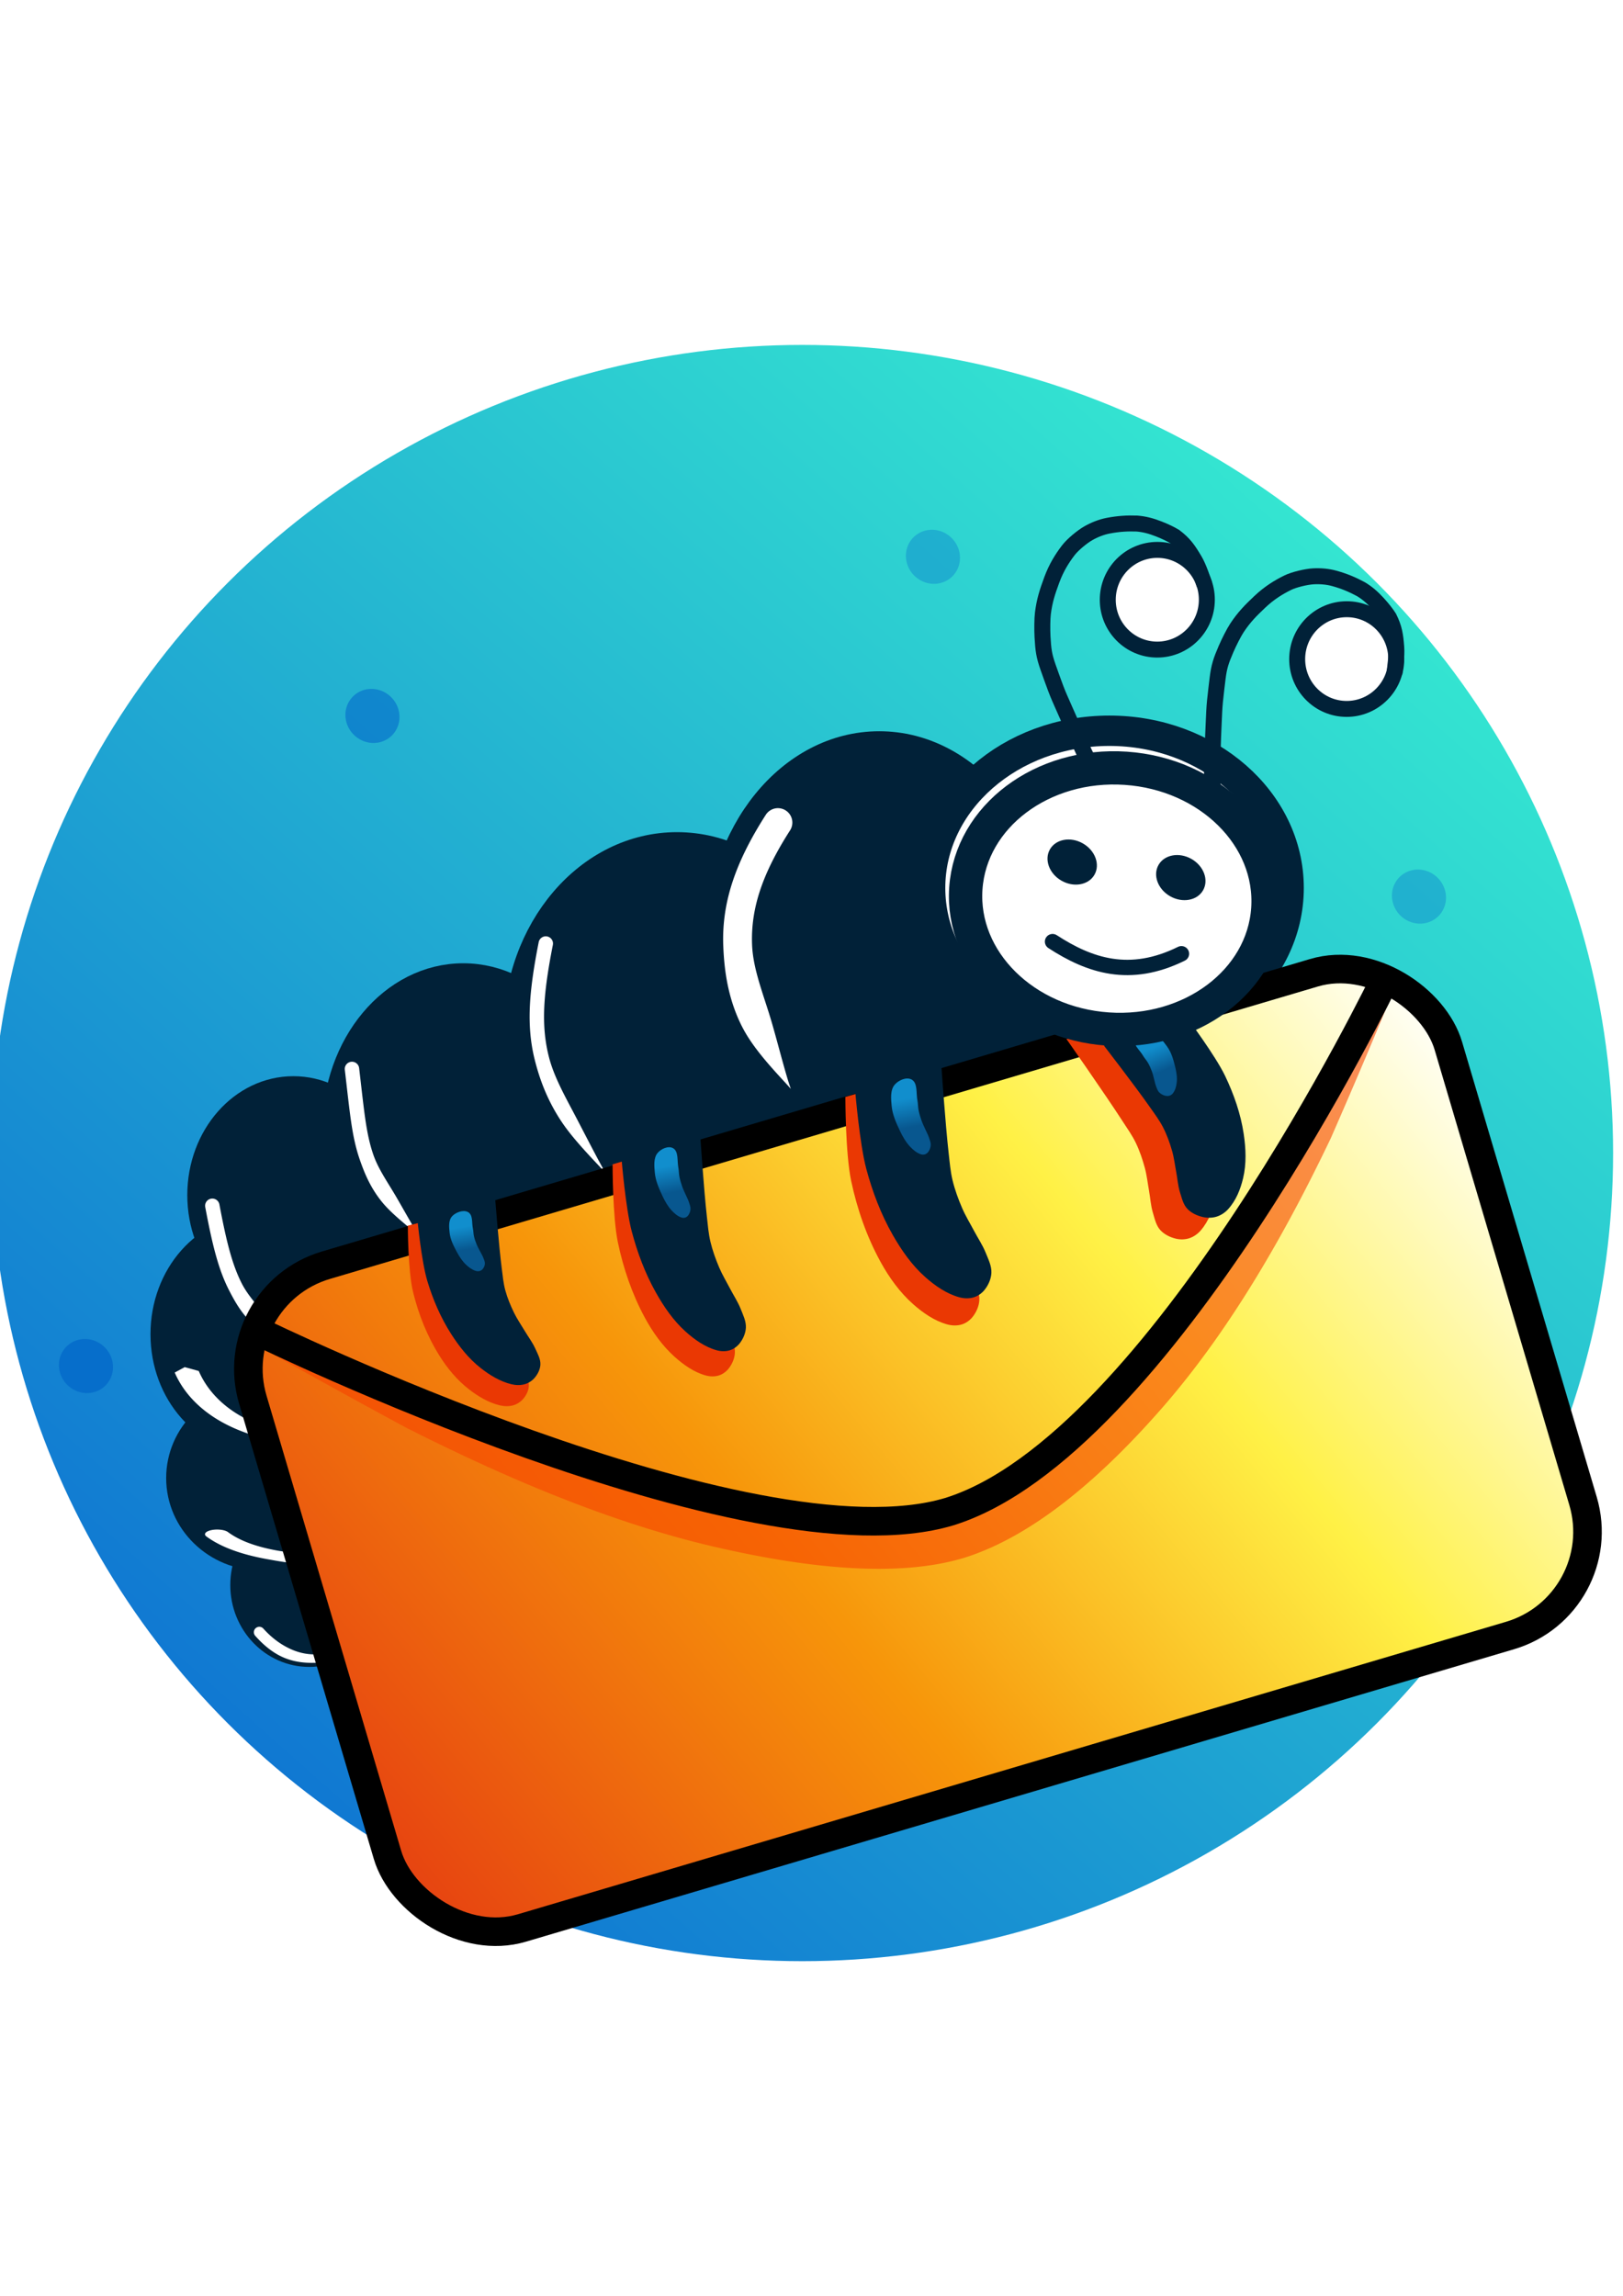 <?xml version="1.0" encoding="UTF-8" standalone="no"?>
<!-- Created with Inkscape (http://www.inkscape.org/) -->

<svg
   width="210mm"
   height="297mm"
   viewBox="0 0 210 297"
   version="1.1"
   id="svg1"
   xml:space="preserve"
   inkscape:version="1.3.2 (091e20e, 2023-11-25, custom)"
   sodipodi:docname="sendipede_logo.svg"
   xmlns:inkscape="http://www.inkscape.org/namespaces/inkscape"
   xmlns:sodipodi="http://sodipodi.sourceforge.net/DTD/sodipodi-0.dtd"
   xmlns:xlink="http://www.w3.org/1999/xlink"
   xmlns="http://www.w3.org/2000/svg"
   xmlns:svg="http://www.w3.org/2000/svg"><sodipodi:namedview
     id="namedview1"
     pagecolor="#ffffff"
     bordercolor="#666666"
     borderopacity="1.0"
     inkscape:showpageshadow="2"
     inkscape:pageopacity="0.0"
     inkscape:pagecheckerboard="0"
     inkscape:deskcolor="#d1d1d1"
     inkscape:document-units="mm"
     inkscape:zoom="0.3587441"
     inkscape:cx="405.58158"
     inkscape:cy="944.96327"
     inkscape:window-width="1726"
     inkscape:window-height="1308"
     inkscape:window-x="488"
     inkscape:window-y="39"
     inkscape:window-maximized="1"
     inkscape:current-layer="layer2"
     showgrid="false" /><defs
     id="defs1"><linearGradient
       id="linearGradient14"
       inkscape:collect="always"><stop
         style="stop-color:#118ecd;stop-opacity:1;"
         offset="0.333"
         id="stop14" /><stop
         style="stop-color:#08578f;stop-opacity:1;"
         offset="0.67"
         id="stop15" /></linearGradient><inkscape:path-effect
       effect="powerstroke"
       id="path-effect19"
       is_visible="true"
       lpeversion="1.3"
       scale_width="1"
       interpolator_type="CentripetalCatmullRom"
       interpolator_beta="0.2"
       start_linecap_type="zerowidth"
       end_linecap_type="round"
       offset_points="0.199,0.582 | 0.51,0.544 | 0.793,0.703"
       linejoin_type="round"
       miter_limit="4"
       not_jump="false"
       sort_points="true"
       message="&lt;b&gt;Strg + Klick&lt;/b&gt; und Verschieben eines Anfassers" /><inkscape:path-effect
       effect="powerstroke"
       id="path-effect17"
       is_visible="true"
       lpeversion="1.3"
       scale_width="1"
       interpolator_type="CentripetalCatmullRom"
       interpolator_beta="0.2"
       start_linecap_type="zerowidth"
       end_linecap_type="round"
       offset_points="0.2,0.932 | 0.5,0.932 | 0.8,0.932"
       linejoin_type="round"
       miter_limit="4"
       not_jump="false"
       sort_points="true"
       message="&lt;b&gt;Strg + Klick&lt;/b&gt; und Verschieben eines Anfassers" /><inkscape:path-effect
       effect="powerstroke"
       id="path-effect15"
       is_visible="true"
       lpeversion="1.3"
       scale_width="1"
       interpolator_type="CentripetalCatmullRom"
       interpolator_beta="0.2"
       start_linecap_type="round"
       end_linecap_type="peak"
       offset_points="0.2,0.932 | 0.5,0.932 | 0.8,0.932"
       linejoin_type="round"
       miter_limit="4"
       not_jump="false"
       sort_points="true"
       message="&lt;b&gt;Strg + Klick&lt;/b&gt; und Verschieben eines Anfassers" /><inkscape:path-effect
       effect="powerstroke"
       id="path-effect13"
       is_visible="true"
       lpeversion="1.3"
       scale_width="1"
       interpolator_type="CentripetalCatmullRom"
       interpolator_beta="0.2"
       start_linecap_type="zerowidth"
       end_linecap_type="round"
       offset_points="0.2,0.932 | 0.5,0.932 | 0.8,0.932"
       linejoin_type="round"
       miter_limit="4"
       not_jump="false"
       sort_points="true"
       message="&lt;b&gt;Strg + Klick&lt;/b&gt; und Verschieben eines Anfassers" /><inkscape:path-effect
       effect="powerstroke"
       id="path-effect11"
       is_visible="true"
       lpeversion="1.3"
       scale_width="1"
       interpolator_type="CentripetalCatmullRom"
       interpolator_beta="0.2"
       start_linecap_type="zerowidth"
       end_linecap_type="round"
       offset_points="0.2,0.932 | 0.5,0.932 | 0.8,0.932"
       linejoin_type="round"
       miter_limit="4"
       not_jump="false"
       sort_points="true"
       message="&lt;b&gt;Strg + Klick&lt;/b&gt; und Verschieben eines Anfassers" /><inkscape:path-effect
       effect="powerstroke"
       id="path-effect9"
       is_visible="true"
       lpeversion="1.3"
       scale_width="1"
       interpolator_type="CentripetalCatmullRom"
       interpolator_beta="0.2"
       start_linecap_type="zerowidth"
       end_linecap_type="round"
       offset_points="0.2,0.932 | 0.5,0.932 | 0.8,0.932"
       linejoin_type="round"
       miter_limit="4"
       not_jump="false"
       sort_points="true"
       message="&lt;b&gt;Strg + Klick&lt;/b&gt; und Verschieben eines Anfassers" /><inkscape:path-effect
       effect="powerstroke"
       id="path-effect7"
       is_visible="true"
       lpeversion="1.3"
       scale_width="2"
       interpolator_type="CentripetalCatmullRom"
       interpolator_beta="0.2"
       start_linecap_type="zerowidth"
       end_linecap_type="round"
       offset_points="0.2,0.932 | 0.5,0.932 | 0.8,0.932"
       linejoin_type="extrp_arc"
       miter_limit="4.9"
       not_jump="true"
       sort_points="true"
       message="&lt;b&gt;Strg + Klick&lt;/b&gt; und Verschieben eines Anfassers" /><inkscape:path-effect
       effect="taper_stroke"
       start_shape="center | center"
       end_shape="center | center"
       id="path-effect6"
       is_visible="true"
       lpeversion="1"
       stroke_width="7.7"
       subpath="1"
       attach_start="0.7"
       end_offset="0.7"
       start_smoothing="0.4"
       end_smoothing="0.4"
       jointype="extrapolated"
       miter_limit="100" /><linearGradient
       id="linearGradient3"
       inkscape:collect="always"><stop
         style="stop-color:#ffffff;stop-opacity:1;"
         offset="0"
         id="stop3" /><stop
         style="stop-color:#fff146;stop-opacity:1;"
         offset="0.301"
         id="stop5" /><stop
         style="stop-color:#f7960a;stop-opacity:1;"
         offset="0.62"
         id="stop6" /><stop
         style="stop-color:#e64011;stop-opacity:1;"
         offset="1"
         id="stop4" /></linearGradient><linearGradient
       id="linearGradient1"
       inkscape:collect="always"><stop
         style="stop-color:#34e5d1;stop-opacity:1;"
         offset="0"
         id="stop1" /><stop
         style="stop-color:#1078d2;stop-opacity:1;"
         offset="1"
         id="stop2" /></linearGradient><linearGradient
       inkscape:collect="always"
       xlink:href="#linearGradient1"
       id="linearGradient2"
       x1="173.219"
       y1="70.987"
       x2="34.026"
       y2="227.711"
       gradientUnits="userSpaceOnUse" /><linearGradient
       inkscape:collect="always"
       xlink:href="#linearGradient3"
       id="linearGradient4"
       x1="197.013"
       y1="157.278"
       x2="39.733"
       y2="233.612"
       gradientUnits="userSpaceOnUse"
       gradientTransform="matrix(0.999,0,0,1.117,-52.564,-4.725)"
       spreadMethod="pad" /><linearGradient
       inkscape:collect="always"
       xlink:href="#linearGradient14"
       id="linearGradient15"
       x1="117.402"
       y1="138.286"
       x2="119.449"
       y2="149.302"
       gradientUnits="userSpaceOnUse" /><linearGradient
       inkscape:collect="always"
       xlink:href="#linearGradient14"
       id="linearGradient21"
       gradientUnits="userSpaceOnUse"
       x1="117.402"
       y1="138.286"
       x2="119.449"
       y2="149.302" /><linearGradient
       inkscape:collect="always"
       xlink:href="#linearGradient14"
       id="linearGradient24"
       gradientUnits="userSpaceOnUse"
       x1="117.402"
       y1="138.286"
       x2="119.449"
       y2="149.302" /><linearGradient
       inkscape:collect="always"
       xlink:href="#linearGradient14"
       id="linearGradient27"
       gradientUnits="userSpaceOnUse"
       x1="117.402"
       y1="138.286"
       x2="119.449"
       y2="149.302" /><filter
       inkscape:collect="always"
       style="color-interpolation-filters:sRGB"
       id="filter30"
       x="-0.047"
       y="-0.049"
       width="1.094"
       height="1.098"><feGaussianBlur
         inkscape:collect="always"
         stdDeviation="0.14"
         id="feGaussianBlur30" /></filter><filter
       inkscape:collect="always"
       style="color-interpolation-filters:sRGB"
       id="filter31"
       x="-0.047"
       y="-0.049"
       width="1.094"
       height="1.098"><feGaussianBlur
         inkscape:collect="always"
         stdDeviation="0.14"
         id="feGaussianBlur31" /></filter><filter
       inkscape:collect="always"
       style="color-interpolation-filters:sRGB"
       id="filter32"
       x="-0.047"
       y="-0.049"
       width="1.094"
       height="1.098"><feGaussianBlur
         inkscape:collect="always"
         stdDeviation="0.14"
         id="feGaussianBlur32" /></filter><filter
       inkscape:collect="always"
       style="color-interpolation-filters:sRGB"
       id="filter33"
       x="-0.047"
       y="-0.049"
       width="1.094"
       height="1.098"><feGaussianBlur
         inkscape:collect="always"
         stdDeviation="0.14"
         id="feGaussianBlur33" /></filter></defs><g
     inkscape:groupmode="layer"
     id="layer2"
     inkscape:label="Background"
     inkscape:highlight-color="#2bcbd1"><ellipse
       style="opacity:1;fill:url(#linearGradient2);fill-opacity:1;stroke:none;stroke-width:0.2;stroke-linecap:round;stroke-linejoin:round;stroke-miterlimit:4;stroke-dasharray:none;stroke-opacity:1"
       id="path1"
       cx="103.807"
       cy="149.165"
       rx="104.913"
       ry="104.544"
       inkscape:label="Background"
       inkscape:export-filename="path1.png"
       inkscape:export-xdpi="61.978874"
       inkscape:export-ydpi="61.978874" /><ellipse
       style="display:inline;opacity:0.6;mix-blend-mode:normal;fill:#066ecb;fill-opacity:1;stroke:none;stroke-width:6.465;stroke-linecap:round;stroke-linejoin:round;stroke-dasharray:none;stroke-opacity:1;filter:url(#filter30)"
       id="ellipse27"
       inkscape:label="circlet4"
       transform="matrix(-0.863,-0.506,0.489,-0.872,0,0)"
       cx="-216.825"
       cy="-7.198"
       rx="3.557"
       ry="3.442" /><ellipse
       style="display:inline;opacity:0.6;mix-blend-mode:normal;fill:#066ecb;fill-opacity:1;stroke:none;stroke-width:6.465;stroke-linecap:round;stroke-linejoin:round;stroke-dasharray:none;stroke-opacity:1;filter:url(#filter31)"
       id="ellipse28"
       inkscape:label="circlet3"
       transform="matrix(-0.863,-0.506,0.489,-0.872,0,0)"
       cx="-140.49"
       cy="-1.082"
       rx="3.557"
       ry="3.442" /><ellipse
       style="display:inline;opacity:0.8;mix-blend-mode:normal;fill:#066ecb;fill-opacity:1;stroke:none;stroke-width:6.465;stroke-linecap:round;stroke-linejoin:round;stroke-dasharray:none;stroke-opacity:1;filter:url(#filter32)"
       id="ellipse30"
       inkscape:label="circlet2"
       transform="matrix(-0.863,-0.506,0.489,-0.872,0,0)"
       cx="-87.316"
       cy="-55.548"
       rx="3.557"
       ry="3.442" /><ellipse
       style="display:inline;opacity:1;mix-blend-mode:normal;fill:#066ecb;fill-opacity:1;stroke:none;stroke-width:6.465;stroke-linecap:round;stroke-linejoin:round;stroke-dasharray:none;stroke-opacity:1;filter:url(#filter33)"
       id="ellipse29"
       inkscape:label="circlet1"
       transform="matrix(-0.863,-0.506,0.489,-0.872,0,0)"
       cx="-96.119"
       cy="-146.886"
       rx="3.557"
       ry="3.442" /></g><g
     id="g2"
     inkscape:label="Body"
     style="display:inline;opacity:1"
     inkscape:highlight-color="#012138"><ellipse
       style="display:inline;opacity:1;fill:#012138;fill-opacity:1;stroke:#012138;stroke-width:1.726;stroke-linecap:round;stroke-linejoin:round;stroke-dasharray:none;stroke-opacity:1"
       id="ellipse6"
       cx="40.02"
       cy="205.051"
       rx="9.36"
       ry="9.729"
       inkscape:label="Body8" /><path
       style="display:inline;opacity:1;fill:#ffffff;fill-rule:nonzero;stroke:none;stroke-width:1.865;stroke-linecap:butt;stroke-linejoin:miter;stroke-dasharray:none;stroke-opacity:1"
       d="m 109.406,122.69 c -0.602,0.138 -2.286,0.4 -3.505,0.698 -0.269,0.066 -0.546,0.141 -0.827,0.219 -1.301,0.363 -2.538,0.736 -3.771,0.761 -0.047,9.4e-4 -0.094,0.001 -0.141,0.001 -1.203,-0.004 -2.291,-0.296 -3.313,-0.792 -0.191,-0.093 -0.379,-0.192 -0.563,-0.296 -1.182,-0.669 -2.104,-1.522 -2.768,-2.267 a 0.703,0.703 90 0 0 -1.049,0.935 c 0.702,0.788 1.757,1.843 3.148,2.568 0.22,0.115 0.447,0.219 0.679,0.314 1.256,0.508 2.545,0.66 3.879,0.626 0.052,-0.001 0.104,-0.003 0.156,-0.004 1.349,-0.043 2.745,-0.218 4.101,-0.651 0.292,-0.093 0.573,-0.197 0.838,-0.309 1.219,-0.517 2.582,-1.47 3.136,-1.802 z"
       id="path17"
       sodipodi:nodetypes="cc"
       inkscape:path-effect="#path-effect19"
       inkscape:original-d="m 109.40576,122.68952 c -5.69321,2.28952 -10.739526,4.03458 -15.41201,-1.20788"
       inkscape:label="glint8"
       transform="translate(-60.458,89.655)" /><ellipse
       style="display:inline;opacity:1;fill:#012138;fill-opacity:1;stroke:#012138;stroke-width:2.017;stroke-linecap:round;stroke-linejoin:round;stroke-dasharray:none;stroke-opacity:1"
       id="ellipse5"
       cx="33.844"
       cy="191.21"
       rx="11.335"
       ry="10.966"
       inkscape:label="Body7" /><path
       style="display:inline;opacity:1;fill:#ffffff;fill-rule:nonzero;stroke:none;stroke-width:1.865;stroke-linecap:butt;stroke-linejoin:miter;stroke-dasharray:none;stroke-opacity:1"
       d="m 99.597,124.053 c -0.411,-0.173 -1.483,-0.856 -2.294,-1.157 -0.173,-0.064 -0.353,-0.12 -0.538,-0.17 -0.874,-0.239 -1.742,-0.358 -2.547,-0.735 -0.789,-0.37 -1.492,-0.839 -2.109,-1.423 -0.13,-0.123 -0.253,-0.248 -0.37,-0.374 -0.621,-0.673 -1.035,-1.36 -1.299,-1.863 a 0.932,0.932 90 0 0 -1.651,0.867 c 0.311,0.592 0.813,1.43 1.58,2.262 0.144,0.156 0.297,0.311 0.459,0.464 0.772,0.729 1.642,1.308 2.599,1.757 0.942,0.442 1.925,0.879 2.945,1.018 0.217,0.029 0.43,0.044 0.635,0.041 1.025,-0.017 2.119,-0.532 2.59,-0.685 z"
       id="path15"
       sodipodi:nodetypes="cc"
       inkscape:path-effect="#path-effect17"
       inkscape:original-d="m 99.596885,124.05315 c -4.17817,-0.17792 -7.892095,-1.3066 -9.982701,-5.28935"
       inkscape:label="glint7"
       transform="matrix(1.69,0,0,0.654,-123.348,120.809)" /><ellipse
       style="display:inline;opacity:1;fill:#012138;fill-opacity:1;stroke:#012138;stroke-width:2.411;stroke-linecap:round;stroke-linejoin:round;stroke-dasharray:none;stroke-opacity:1"
       id="ellipse4"
       cx="33.198"
       cy="172.6"
       rx="12.521"
       ry="14.181"
       inkscape:label="Body6" /><path
       style="display:inline;opacity:1;fill:#ffffff;fill-rule:nonzero;stroke:none;stroke-width:1.865;stroke-linecap:butt;stroke-linejoin:miter;stroke-dasharray:none;stroke-opacity:1"
       d="m 99.913,126.843 c -0.493,-0.177 -1.231,-0.506 -2.057,-1.154 -0.156,-0.122 -0.315,-0.256 -0.477,-0.403 -0.767,-0.696 -1.486,-1.587 -2.138,-2.677 -0.806,-1.349 -1.445,-2.898 -1.935,-4.536 -0.441,-1.471 -0.699,-2.808 -0.848,-3.694 l -1.074,-0.765 -0.765,1.074 c 0.156,0.929 0.43,2.348 0.901,3.92 0.523,1.748 1.218,3.446 2.12,4.957 0.731,1.224 1.563,2.264 2.486,3.102 0.194,0.176 0.387,0.339 0.578,0.489 1.016,0.798 1.942,1.214 2.577,1.442 a 0.932,0.932 90 0 0 0.632,-1.755 z"
       id="path13"
       sodipodi:nodetypes="cc"
       inkscape:path-effect="#path-effect15"
       inkscape:original-d="m 99.596885,127.72012 c -4.132983,-1.48857 -6.930143,-6.47239 -8.057661,-13.18744"
       inkscape:label="glint6"
       transform="matrix(1.69,0,0,0.654,-130.539,102.555)" /><ellipse
       style="display:inline;opacity:1;fill:#012138;fill-opacity:1;stroke:#012138;stroke-width:2.411;stroke-linecap:round;stroke-linejoin:round;stroke-dasharray:none;stroke-opacity:1"
       id="ellipse1"
       cx="37.961"
       cy="154.609"
       rx="12.521"
       ry="14.181"
       inkscape:label="Body5" /><path
       style="display:inline;opacity:1;fill:#ffffff;fill-rule:nonzero;stroke:none;stroke-width:1.865;stroke-linecap:butt;stroke-linejoin:miter;stroke-dasharray:none;stroke-opacity:1"
       d="m 101.779,135.336 c -0.514,-0.645 -1.65,-2.47 -2.47,-3.584 -0.178,-0.241 -0.365,-0.481 -0.553,-0.718 -0.894,-1.122 -1.751,-2.104 -2.385,-3.346 -0.63,-1.232 -1.126,-2.597 -1.575,-4.222 -0.094,-0.342 -0.184,-0.687 -0.27,-1.031 -0.436,-1.755 -0.817,-3.733 -1.05,-4.972 a 0.932,0.932 90 0 0 -1.833,0.344 c 0.233,1.24 0.622,3.265 1.073,5.078 0.089,0.357 0.183,0.717 0.282,1.077 0.471,1.706 1.008,3.197 1.712,4.575 0.7,1.369 1.441,2.681 2.53,3.824 0.229,0.241 0.468,0.467 0.715,0.674 1.173,0.984 3.02,1.842 3.824,2.302 z"
       id="path11"
       sodipodi:nodetypes="cc"
       inkscape:path-effect="#path-effect13"
       inkscape:original-d="m 101.77867,135.33614 c -6.149528,-5.27238 -7.414895,-8.09053 -9.219073,-17.70064"
       inkscape:label="glint5"
       transform="translate(-65.087,38.351)" /><ellipse
       style="display:inline;opacity:1;fill:#012138;fill-opacity:1;stroke:#012138;stroke-width:3.283;stroke-linecap:round;stroke-linejoin:round;stroke-dasharray:none;stroke-opacity:1"
       id="ellipse2-5"
       cx="59.941"
       cy="146.085"
       rx="16.603"
       ry="19.829"
       inkscape:label="Body4" /><path
       style="display:inline;opacity:1;fill:#ffffff;fill-opacity:1;fill-rule:nonzero;stroke:none;stroke-width:1.865;stroke-linecap:butt;stroke-linejoin:miter;stroke-dasharray:none;stroke-opacity:1"
       d="m 101.226,139.208 c -0.665,-0.981 -2.101,-3.598 -3.024,-5.166 -0.2,-0.34 -0.407,-0.679 -0.61,-1.01 -0.965,-1.571 -1.775,-2.867 -2.277,-4.325 -0.497,-1.444 -0.797,-2.945 -1.049,-4.702 -0.053,-0.369 -0.103,-0.743 -0.15,-1.113 -0.215,-1.692 -0.506,-4.33 -0.631,-5.369 a 0.932,0.932 90 0 0 -1.852,0.224 c 0.125,1.031 0.413,3.655 0.633,5.38 0.048,0.377 0.099,0.761 0.154,1.142 0.259,1.81 0.579,3.442 1.131,5.045 0.552,1.602 1.205,3.214 2.362,4.833 0.243,0.34 0.502,0.671 0.776,0.986 1.307,1.506 3.489,3.17 4.536,4.074 z"
       id="path9"
       sodipodi:nodetypes="cc"
       inkscape:path-effect="#path-effect11"
       inkscape:original-d="m 101.22553,139.20816 c -7.808967,-8.77563 -7.4149,-11.22502 -8.665933,-21.57266"
       inkscape:label="glint4"
       transform="translate(-47.017,20.651)" /><ellipse
       style="opacity:1;fill:#012138;fill-opacity:1;stroke:#012138;stroke-width:4.01;stroke-linecap:round;stroke-linejoin:round;stroke-dasharray:none;stroke-opacity:1"
       id="ellipse3"
       cx="87.598"
       cy="133.64"
       rx="20.48"
       ry="23.983"
       inkscape:label="Body3" /><path
       style="display:inline;opacity:1;fill:#ffffff;fill-rule:nonzero;stroke:none;stroke-width:1.865;stroke-linecap:butt;stroke-linejoin:miter;stroke-dasharray:none;stroke-opacity:1"
       d="m 102.332,140.868 c -0.804,-1.339 -2.624,-4.908 -3.809,-7.172 -0.256,-0.489 -0.525,-0.993 -0.782,-1.479 -1.234,-2.329 -2.244,-4.342 -2.771,-6.451 -0.524,-2.092 -0.681,-4.163 -0.573,-6.433 0.023,-0.479 0.057,-0.954 0.099,-1.424 0.217,-2.406 0.693,-4.946 1.008,-6.547 A 0.932,0.932 90 0 0 93.673,111.002 c -0.316,1.606 -0.808,4.229 -1.035,6.739 -0.045,0.493 -0.081,0.995 -0.105,1.503 -0.115,2.417 0.052,4.674 0.627,6.974 0.572,2.286 1.407,4.608 2.824,6.988 0.298,0.501 0.615,0.991 0.948,1.463 1.604,2.277 4.16,4.84 5.4,6.198 z"
       id="path8"
       sodipodi:nodetypes="cc"
       inkscape:path-effect="#path-effect9"
       inkscape:original-d="M 102.33182,140.86759 C 93.047799,128.40432 92.151194,123.55797 94.587795,111.18214"
       inkscape:label="glint3"
       transform="translate(-23.97,10.879)" /><ellipse
       style="opacity:1;fill:#012138;fill-opacity:1;stroke:#012138;stroke-width:4.1;stroke-linecap:round;stroke-linejoin:round;stroke-dasharray:none;stroke-opacity:1"
       id="ellipse2"
       cx="113.763"
       cy="121.784"
       rx="20.435"
       ry="25.136"
       inkscape:label="Body2" /><path
       style="display:inline;opacity:1;fill:#ffffff;fill-opacity:1;fill-rule:nonzero;stroke:none;stroke-width:1.865;stroke-linecap:butt;stroke-linejoin:miter;stroke-dasharray:none;stroke-opacity:1"
       d="m 102.332,140.868 c -0.625,-1.646 -1.735,-6.117 -2.576,-8.944 -0.182,-0.611 -0.379,-1.226 -0.575,-1.832 -0.931,-2.87 -1.774,-5.368 -1.87,-7.881 -0.095,-2.477 0.286,-4.817 1.083,-7.172 0.169,-0.498 0.352,-0.984 0.545,-1.458 1.013,-2.482 2.364,-4.721 3.303,-6.185 a 1.865,1.865 90 0 0 -3.139,-2.014 c -0.982,1.531 -2.475,3.994 -3.617,6.789 -0.22,0.538 -0.43,1.096 -0.625,1.672 -0.929,2.744 -1.391,5.537 -1.277,8.51 0.112,2.943 0.524,6.044 1.824,9.148 0.274,0.654 0.58,1.288 0.919,1.891 1.666,2.971 4.646,5.92 6.005,7.476 z"
       id="path7"
       sodipodi:nodetypes="cc"
       inkscape:path-effect="#path-effect7"
       inkscape:original-d="m 102.33182,140.86759 c -8.915257,-14.86023 -8.889954,-23.20983 -1.65943,-34.47937"
       inkscape:label="glint2" /><ellipse
       style="opacity:1;fill:#ffffff;fill-opacity:1;stroke:#012138;stroke-width:3.929;stroke-linecap:round;stroke-linejoin:round;stroke-dasharray:none;stroke-opacity:1"
       id="path2"
       cx="143.541"
       cy="114.87"
       rx="23.194"
       ry="20.336"
       inkscape:label="Body1" /></g><g
     id="g10"
     inkscape:label="envelope"
     transform="translate(-4.763,1.587)"
     style="display:inline"
     inkscape:highlight-color="#e94d10"><rect
       style="display:inline;fill:url(#linearGradient4);stroke:#000000;stroke-width:3.697;stroke-linecap:round;stroke-linejoin:round;stroke-dasharray:none;stroke-opacity:1"
       id="rect1"
       width="161.321"
       height="89.412"
       x="-14.996"
       y="168.743"
       transform="rotate(-16.485)"
       rx="14"
       inkscape:label="envelope-back" /><path
       style="fill:#f84300;fill-opacity:0.59;fill-rule:nonzero;stroke:none;stroke-width:7.297;stroke-linecap:butt;stroke-linejoin:miter;stroke-dasharray:none;stroke-opacity:1"
       d="m 99.087,190.394 c -14.328,-3.349 -25.592,-6.618 -39.747,-11.169 -11.275,-3.968 -19.715,-6.712 -19.715,-6.712 0,0 7.702,4.397 18.273,10.093 12.069,6.091 25.806,12.078 39.43,15.285 12.005,2.816 23.919,4.16 32.646,1.542 a 26.431,26.431 0 0 0 0.018,-0.005 28.23,28.23 0 0 0 0.018,-0.006 c 9.134,-2.839 18.136,-10.728 25.988,-19.791 8.855,-10.242 15.901,-22.794 21.5,-34.532 4.603,-10.498 7.782,-18.29 7.791,-18.312 0,0 0,0 0,0 0,0 0,0 0,0 1e-5,-3e-5 1e-5,-3e-5 1e-5,-3e-5 0,0 1e-5,-10e-6 -2e-5,2e-5 0,0 0,0 0,0 0,0 0,0 0,0 -0.014,0.02 -4.799,7.005 -10.984,16.524 -8.034,11.526 -15.042,20.816 -24.127,31.278 -7.512,8.671 -15.215,15.23 -22.454,17.48 l 0.036,-0.011 c -6.761,2.028 -17.106,1.05 -28.675,-1.664 z"
       id="path6-9"
       sodipodi:nodetypes="ccc"
       transform="translate(-0.529,0.529)"
       inkscape:original-d="m 39.62545,172.51357 c 0,0 63.4294,30.9761 89.24283,23.23207 27.28849,-8.48157 56.42213,-68.95872 56.42213,-68.95872"
       inkscape:path-effect="#path-effect6"
       inkscape:label="flap-shadow" /><path
       style="fill:none;stroke:#000000;stroke-width:3.697;stroke-linecap:butt;stroke-linejoin:miter;stroke-dasharray:none;stroke-opacity:1"
       d="m 38.351,170.737 c 0,0 63.429,30.976 89.243,23.232 27.288,-8.482 56.422,-68.959 56.422,-68.959"
       id="path6"
       sodipodi:nodetypes="ccc"
       inkscape:label="flap" /></g><g
     id="g11"
     inkscape:label="feet"
     inkscape:highlight-color="#1086c4"><g
       id="g24"
       inkscape:label="foot4"
       transform="matrix(0.903,0,0,0.79,-46.003,46.451)"><path
         style="display:inline;opacity:1;fill:#ea3803;fill-opacity:1;stroke:none;stroke-width:0.265px;stroke-linecap:butt;stroke-linejoin:miter;stroke-opacity:1"
         d="m 119.859,138.873 c 0,0 0.773,9.24 1.326,13.841 0.141,1.171 0.228,2.357 0.507,3.503 0.3,1.232 0.742,2.431 1.245,3.595 0.433,1.003 1.011,1.938 1.521,2.904 0.504,0.954 1.119,1.856 1.521,2.858 0.339,0.844 0.788,1.719 0.738,2.627 -0.043,0.778 -0.391,1.557 -0.876,2.166 -0.35,0.44 -0.846,0.799 -1.383,0.968 -0.601,0.189 -1.282,0.167 -1.89,1e-5 -1.654,-0.454 -3.141,-1.49 -4.425,-2.627 -1.714,-1.518 -3.091,-3.433 -4.195,-5.439 -1.795,-3.264 -3.045,-6.858 -3.817,-10.502 -0.752,-3.55 -0.747,-10.86 -0.747,-10.86 z"
         id="path22"
         sodipodi:nodetypes="caaaaaaaaaaaacc"
         inkscape:label="shadow4" /><path
         style="display:inline;opacity:1;fill:#012138;fill-opacity:1;stroke:none;stroke-width:0.267px;stroke-linecap:butt;stroke-linejoin:miter;stroke-opacity:1"
         d="m 121.909,137.658 c 0,0 0.513,7.536 0.935,11.288 0.134,1.192 0.228,2.396 0.507,3.561 0.3,1.253 0.742,2.472 1.245,3.655 0.433,1.02 1.011,1.97 1.521,2.952 0.504,0.97 1.119,1.887 1.521,2.905 0.339,0.858 0.788,1.748 0.738,2.671 -0.043,0.791 -0.391,1.583 -0.876,2.202 -0.35,0.448 -0.846,0.812 -1.383,0.984 -0.601,0.193 -1.282,0.17 -1.89,1e-5 -1.654,-0.462 -3.141,-1.515 -4.425,-2.671 -1.714,-1.543 -3.059,-3.509 -4.195,-5.529 -1.522,-2.709 -2.631,-5.674 -3.426,-8.688 -0.869,-3.296 -1.429,-10.132 -1.429,-10.132 z"
         id="path23"
         sodipodi:nodetypes="caaaaaaaaaaaacc"
         inkscape:label="foot4" /><path
         style="display:inline;opacity:1;fill:url(#linearGradient24);stroke:none;stroke-width:0.091px;stroke-linecap:butt;stroke-linejoin:miter;stroke-opacity:1"
         d="m 117.951,139.653 c 0.811,0.445 0.568,1.764 0.748,2.671 0.086,0.433 0.071,0.885 0.158,1.316 0.093,0.463 0.231,0.913 0.388,1.35 0.135,0.377 0.316,0.728 0.475,1.091 0.157,0.358 0.349,0.697 0.475,1.073 0.106,0.317 0.246,0.646 0.23,0.987 -0.013,0.292 -0.122,0.585 -0.273,0.814 -0.109,0.165 -0.264,0.3 -0.432,0.364 -0.188,0.071 -0.4,0.063 -0.59,0 -0.516,-0.171 -0.98,-0.56 -1.381,-0.987 -0.535,-0.57 -0.955,-1.296 -1.309,-2.043 -0.475,-1.001 -0.969,-2.087 -1.069,-3.21 -0.083,-0.928 -0.206,-2.06 0.401,-2.766 0.495,-0.575 1.513,-1.025 2.178,-0.66 z"
         id="path24"
         sodipodi:nodetypes="aaaaaaaaaaaaaaa"
         inkscape:label="fglint4" /></g><g
       id="g21"
       inkscape:label="foot3"
       transform="matrix(0.913,0,0,0.928,-20.607,18.935)"><path
         style="display:inline;opacity:1;fill:#ea3803;fill-opacity:1;stroke:none;stroke-width:0.265px;stroke-linecap:butt;stroke-linejoin:miter;stroke-opacity:1"
         d="m 119.859,138.873 c 0,0 0.773,9.24 1.326,13.841 0.141,1.171 0.228,2.357 0.507,3.503 0.3,1.232 0.742,2.431 1.245,3.595 0.433,1.003 1.011,1.938 1.521,2.904 0.504,0.954 1.119,1.856 1.521,2.858 0.339,0.844 0.788,1.719 0.738,2.627 -0.043,0.778 -0.391,1.557 -0.876,2.166 -0.35,0.44 -0.846,0.799 -1.383,0.968 -0.601,0.189 -1.282,0.167 -1.89,1e-5 -1.654,-0.454 -3.141,-1.49 -4.425,-2.627 -1.714,-1.518 -3.091,-3.433 -4.195,-5.439 -1.795,-3.264 -3.045,-6.858 -3.817,-10.502 -0.752,-3.55 -0.747,-10.86 -0.747,-10.86 z"
         id="path16"
         sodipodi:nodetypes="caaaaaaaaaaaacc"
         inkscape:label="shadow3" /><path
         style="display:inline;opacity:1;fill:#012138;fill-opacity:1;stroke:none;stroke-width:0.208px;stroke-linecap:butt;stroke-linejoin:miter;stroke-opacity:1"
         d="m 137.54,138.525 c 0,0 3.251,4.864 4.983,7.221 0.55,0.749 1.078,1.521 1.717,2.195 0.687,0.725 1.457,1.371 2.256,1.97 0.688,0.516 1.448,0.929 2.174,1.39 0.717,0.455 1.49,0.831 2.156,1.358 0.561,0.445 1.21,0.867 1.531,1.507 0.275,0.548 0.343,1.216 0.251,1.822 -0.067,0.438 -0.264,0.876 -0.564,1.201 -0.336,0.364 -0.809,0.615 -1.288,0.738 -1.306,0.336 -2.725,0.209 -4.045,-0.067 -1.763,-0.368 -3.436,-1.163 -4.989,-2.078 -2.081,-1.226 -3.979,-2.786 -5.68,-4.501 -1.861,-1.876 -4.875,-6.251 -4.875,-6.251 z"
         id="path18"
         sodipodi:nodetypes="caaaaaaaaaaaacc"
         transform="matrix(1.104,0.631,-0.633,1.102,57.661,-101.338)"
         inkscape:label="foot3" /><path
         style="display:inline;opacity:1;fill:url(#linearGradient21);stroke:none;stroke-width:0.091px;stroke-linecap:butt;stroke-linejoin:miter;stroke-opacity:1"
         d="m 117.951,139.653 c 0.811,0.445 0.568,1.764 0.748,2.671 0.086,0.433 0.071,0.885 0.158,1.316 0.093,0.463 0.231,0.913 0.388,1.35 0.135,0.377 0.316,0.728 0.475,1.091 0.157,0.358 0.349,0.697 0.475,1.073 0.106,0.317 0.246,0.646 0.23,0.987 -0.013,0.292 -0.122,0.585 -0.273,0.814 -0.109,0.165 -0.264,0.3 -0.432,0.364 -0.188,0.071 -0.4,0.063 -0.59,0 -0.516,-0.171 -0.98,-0.56 -1.381,-0.987 -0.535,-0.57 -0.955,-1.296 -1.309,-2.043 -0.475,-1.001 -0.969,-2.087 -1.069,-3.21 -0.083,-0.928 -0.206,-2.06 0.401,-2.766 0.495,-0.575 1.513,-1.025 2.178,-0.66 z"
         id="path21"
         sodipodi:nodetypes="aaaaaaaaaaaaaaa"
         inkscape:label="fglint3" /></g><g
       id="g12"
       inkscape:label="foot2"><path
         style="display:inline;opacity:1;fill:#ea3803;fill-opacity:1;stroke:none;stroke-width:0.265px;stroke-linecap:butt;stroke-linejoin:miter;stroke-opacity:1"
         d="m 119.859,138.873 c 0,0 0.773,9.24 1.326,13.841 0.141,1.171 0.228,2.357 0.507,3.503 0.3,1.232 0.742,2.431 1.245,3.595 0.433,1.003 1.011,1.938 1.521,2.904 0.504,0.954 1.119,1.856 1.521,2.858 0.339,0.844 0.788,1.719 0.738,2.627 -0.043,0.778 -0.391,1.557 -0.876,2.166 -0.35,0.44 -0.846,0.799 -1.383,0.968 -0.601,0.189 -1.282,0.167 -1.89,1e-5 -1.654,-0.454 -3.141,-1.49 -4.425,-2.627 -1.714,-1.518 -3.091,-3.433 -4.195,-5.439 -1.795,-3.264 -3.045,-6.858 -3.817,-10.502 -0.752,-3.55 -0.747,-10.86 -0.747,-10.86 z"
         id="path12"
         sodipodi:nodetypes="caaaaaaaaaaaacc"
         inkscape:label="shadow2" /><path
         style="display:inline;opacity:1;fill:#012138;fill-opacity:1;stroke:none;stroke-width:0.208px;stroke-linecap:butt;stroke-linejoin:miter;stroke-opacity:1"
         d="m 137.54,138.525 c 0,0 3.251,4.864 4.983,7.221 0.55,0.749 1.078,1.521 1.717,2.195 0.687,0.725 1.457,1.371 2.256,1.97 0.688,0.516 1.448,0.929 2.174,1.39 0.717,0.455 1.49,0.831 2.156,1.358 0.561,0.445 1.21,0.867 1.531,1.507 0.275,0.548 0.343,1.216 0.251,1.822 -0.067,0.438 -0.264,0.876 -0.564,1.201 -0.336,0.364 -0.809,0.615 -1.288,0.738 -1.306,0.336 -2.725,0.209 -4.045,-0.067 -1.763,-0.368 -3.436,-1.163 -4.989,-2.078 -2.081,-1.226 -3.979,-2.786 -5.68,-4.501 -1.861,-1.876 -4.875,-6.251 -4.875,-6.251 z"
         id="path10"
         sodipodi:nodetypes="caaaaaaaaaaaacc"
         transform="matrix(1.104,0.631,-0.633,1.102,57.661,-101.338)"
         inkscape:label="foot2" /><path
         style="display:inline;opacity:1;fill:url(#linearGradient15);stroke:none;stroke-width:0.091px;stroke-linecap:butt;stroke-linejoin:miter;stroke-opacity:1"
         d="m 117.951,139.653 c 0.811,0.445 0.568,1.764 0.748,2.671 0.086,0.433 0.071,0.885 0.158,1.316 0.093,0.463 0.231,0.913 0.388,1.35 0.135,0.377 0.316,0.728 0.475,1.091 0.157,0.358 0.349,0.697 0.475,1.073 0.106,0.317 0.246,0.646 0.23,0.987 -0.013,0.292 -0.122,0.585 -0.273,0.814 -0.109,0.165 -0.264,0.3 -0.432,0.364 -0.188,0.071 -0.4,0.063 -0.59,0 -0.516,-0.171 -0.98,-0.56 -1.381,-0.987 -0.535,-0.57 -0.955,-1.296 -1.309,-2.043 -0.475,-1.001 -0.969,-2.087 -1.069,-3.21 -0.083,-0.928 -0.206,-2.06 0.401,-2.766 0.495,-0.575 1.513,-1.025 2.178,-0.66 z"
         id="path14"
         sodipodi:nodetypes="aaaaaaaaaaaaaaa"
         inkscape:label="fglint2" /></g><g
       id="g27"
       inkscape:label="foot1"
       transform="matrix(-0.799,0.507,0.602,0.673,157.036,-19.431)"><path
         style="display:inline;opacity:1;fill:#ea3803;fill-opacity:1;stroke:none;stroke-width:0.273px;stroke-linecap:butt;stroke-linejoin:miter;stroke-opacity:1"
         d="m 125.078,134.369 c 0,0 1.086,9.654 1.799,14.468 0.181,1.225 0.309,2.464 0.631,3.667 0.346,1.294 0.837,2.558 1.389,3.787 0.476,1.059 1.097,2.052 1.65,3.075 0.546,1.011 1.205,1.97 1.649,3.027 0.374,0.891 0.861,1.817 0.839,2.762 -0.019,0.809 -0.351,1.61 -0.828,2.23 -0.345,0.448 -0.841,0.806 -1.385,0.965 -0.609,0.178 -1.308,0.133 -1.935,-0.06 -1.708,-0.526 -3.264,-1.653 -4.615,-2.879 -1.803,-1.637 -3.275,-3.676 -4.468,-5.803 -1.942,-3.459 -3.337,-7.244 -4.243,-11.067 -0.883,-3.724 -1.11,-11.342 -1.11,-11.342 z"
         id="path25"
         sodipodi:nodetypes="caaaaaaaaaaaacc"
         inkscape:label="shadow1" /><path
         style="display:inline;opacity:1;fill:#012138;fill-opacity:1;stroke:none;stroke-width:0.208px;stroke-linecap:butt;stroke-linejoin:miter;stroke-opacity:1"
         d="m 137.54,138.525 c 0,0 3.251,4.864 4.983,7.221 0.55,0.749 1.078,1.521 1.717,2.195 0.687,0.725 1.457,1.371 2.256,1.97 0.688,0.516 1.448,0.929 2.174,1.39 0.717,0.455 1.49,0.831 2.156,1.358 0.561,0.445 1.21,0.867 1.531,1.507 0.275,0.548 0.343,1.216 0.251,1.822 -0.067,0.438 -0.264,0.876 -0.564,1.201 -0.336,0.364 -0.809,0.615 -1.288,0.738 -1.306,0.336 -2.725,0.209 -4.045,-0.067 -1.763,-0.368 -3.436,-1.163 -4.989,-2.078 -2.081,-1.226 -3.979,-2.786 -5.68,-4.501 -1.861,-1.876 -4.875,-6.251 -4.875,-6.251 z"
         id="path26"
         sodipodi:nodetypes="caaaaaaaaaaaacc"
         transform="matrix(1.104,0.631,-0.633,1.102,57.661,-101.338)"
         inkscape:label="foot1" /><path
         style="display:inline;opacity:1;fill:url(#linearGradient27);stroke:none;stroke-width:0.091px;stroke-linecap:butt;stroke-linejoin:miter;stroke-opacity:1"
         d="m 117.951,139.653 c 0.811,0.445 0.568,1.764 0.748,2.671 0.086,0.433 0.071,0.885 0.158,1.316 0.093,0.463 0.231,0.913 0.388,1.35 0.135,0.377 0.316,0.728 0.475,1.091 0.157,0.358 0.349,0.697 0.475,1.073 0.106,0.317 0.246,0.646 0.23,0.987 -0.013,0.292 -0.122,0.585 -0.273,0.814 -0.109,0.165 -0.264,0.3 -0.432,0.364 -0.188,0.071 -0.4,0.063 -0.59,0 -0.516,-0.171 -0.98,-0.56 -1.381,-0.987 -0.535,-0.57 -0.955,-1.296 -1.309,-2.043 -0.475,-1.001 -0.969,-2.087 -1.069,-3.21 -0.083,-0.928 -0.206,-2.06 0.401,-2.766 0.495,-0.575 1.513,-1.025 2.178,-0.66 z"
         id="path27"
         sodipodi:nodetypes="aaaaaaaaaaaaaaa"
         inkscape:label="fglint1" /></g></g><g
     id="g1"
     inkscape:label="Head"
     transform="matrix(1.104,0.631,-0.633,1.102,57.661,-101.338)"
     style="display:inline;opacity:1"
     inkscape:highlight-color="#012138"><ellipse
       style="display:inline;opacity:1;fill:#ffffff;fill-opacity:1;stroke:#012138;stroke-width:3.39;stroke-linecap:round;stroke-linejoin:round;stroke-dasharray:none;stroke-opacity:1"
       id="ellipse19"
       cx="79.863"
       cy="166.294"
       rx="15.389"
       ry="13.313"
       inkscape:label="Head"
       transform="rotate(-25.887)" /><path
       style="fill:none;stroke:#012138;stroke-width:1.565;stroke-linecap:round;stroke-linejoin:miter;stroke-dasharray:none;stroke-opacity:1"
       d="m 140.96,121.784 c 4.488,0.257 8.717,-0.574 11.985,-5.439"
       id="path20"
       sodipodi:nodetypes="cc"
       inkscape:label="mouth" /><ellipse
       style="display:inline;opacity:1;fill:#012138;fill-opacity:1;stroke:none;stroke-width:4.629;stroke-linecap:round;stroke-linejoin:round;stroke-dasharray:none;stroke-opacity:1"
       id="path19-0"
       cx="138.66"
       cy="113.761"
       rx="2.608"
       ry="2.187"
       inkscape:label="eye2" /><ellipse
       style="display:inline;opacity:1;fill:#012138;fill-opacity:1;stroke:none;stroke-width:4.629;stroke-linecap:round;stroke-linejoin:round;stroke-dasharray:none;stroke-opacity:1"
       id="path19"
       cx="149.031"
       cy="109.648"
       rx="2.608"
       ry="2.187"
       inkscape:label="eye1" /><ellipse
       style="display:inline;fill:#ffffff;fill-opacity:1;stroke:#012138;stroke-width:2.065;stroke-linecap:round;stroke-linejoin:round;stroke-dasharray:none"
       id="path3"
       cx="149.764"
       cy="77.717"
       rx="6.407"
       ry="6.453"
       transform="matrix(0.682,-0.391,0.391,0.683,0.351,91.755)"
       inkscape:label="antenna_l2" /><path
       style="display:inline;fill:none;stroke:#012138;stroke-width:2.065;stroke-linecap:butt;stroke-linejoin:miter;stroke-dasharray:none;stroke-opacity:1"
       d="m 155.86,75.752 c -0.236,-0.672 -0.734,-2.222 -1.302,-3.175 -0.817,-1.369 -1.332,-2.116 -2.558,-3.042 -0.535,-0.322 -1.206,-0.651 -2.074,-0.991 -1.023,-0.401 -1.875,-0.614 -2.812,-0.691 -1.251,-0.044 -2.374,0.021 -3.711,0.277 -0.862,0.165 -1.745,0.51 -2.564,0.974 -0.798,0.453 -2.031,1.477 -2.578,2.192 -0.801,1.046 -1.56,2.248 -2.143,3.835 -0.567,1.541 -0.944,2.676 -1.15,4.339 -0.084,0.674 -0.098,2.094 -0.046,3.042 0.093,1.704 0.198,2.441 0.714,3.918 0.279,0.774 0.62,1.763 0.991,2.743 0.356,0.941 0.642,1.557 1.147,2.702 1.016,2.307 1.287,2.85 2.334,5.134 0.378,0.826 0.588,1.36 1.389,2.506"
       id="path4"
       sodipodi:nodetypes="cssssssssssssscc"
       transform="matrix(0.682,-0.391,0.391,0.683,0.351,91.755)"
       inkscape:label="antenna_l1" /><ellipse
       style="display:inline;opacity:1;fill:#ffffff;fill-opacity:1;stroke:#012138;stroke-width:2.065;stroke-linecap:round;stroke-linejoin:round;stroke-dasharray:none"
       id="path3-1"
       cx="174.267"
       cy="85.41"
       rx="6.407"
       ry="6.453"
       transform="matrix(0.682,-0.391,0.391,0.683,0.351,91.755)"
       inkscape:label="antenna_r2" /><path
       style="display:inline;fill:none;stroke:#012138;stroke-width:2.065;stroke-linecap:butt;stroke-linejoin:miter;stroke-dasharray:none;stroke-opacity:1"
       d="m 180.429,87.327 c 0.087,-0.707 0.329,-2.317 0.243,-3.423 -0.124,-1.59 -0.254,-2.487 -0.942,-3.862 -0.336,-0.526 -0.792,-1.119 -1.419,-1.809 -0.739,-0.814 -1.407,-1.383 -2.212,-1.868 -1.101,-0.595 -2.137,-1.035 -3.448,-1.4 -0.845,-0.235 -1.79,-0.318 -2.73,-0.266 -0.916,0.051 -2.476,0.422 -3.284,0.819 -1.182,0.582 -2.396,1.322 -3.623,2.485 -1.192,1.13 -2.034,1.979 -2.956,3.377 -0.374,0.567 -1.017,1.833 -1.392,2.706 -0.674,1.568 -0.906,2.275 -1.099,3.828 -0.094,0.817 -0.227,1.855 -0.33,2.898 -0.098,1.001 -0.116,1.68 -0.172,2.93 -0.114,2.518 -0.112,3.124 -0.188,5.636 -0.028,0.908 -0.077,1.479 0.131,2.862"
       id="path5"
       sodipodi:nodetypes="cssssssssssssscc"
       transform="matrix(0.682,-0.391,0.391,0.683,0.351,91.755)"
       inkscape:label="antenna_r1" /></g></svg>
